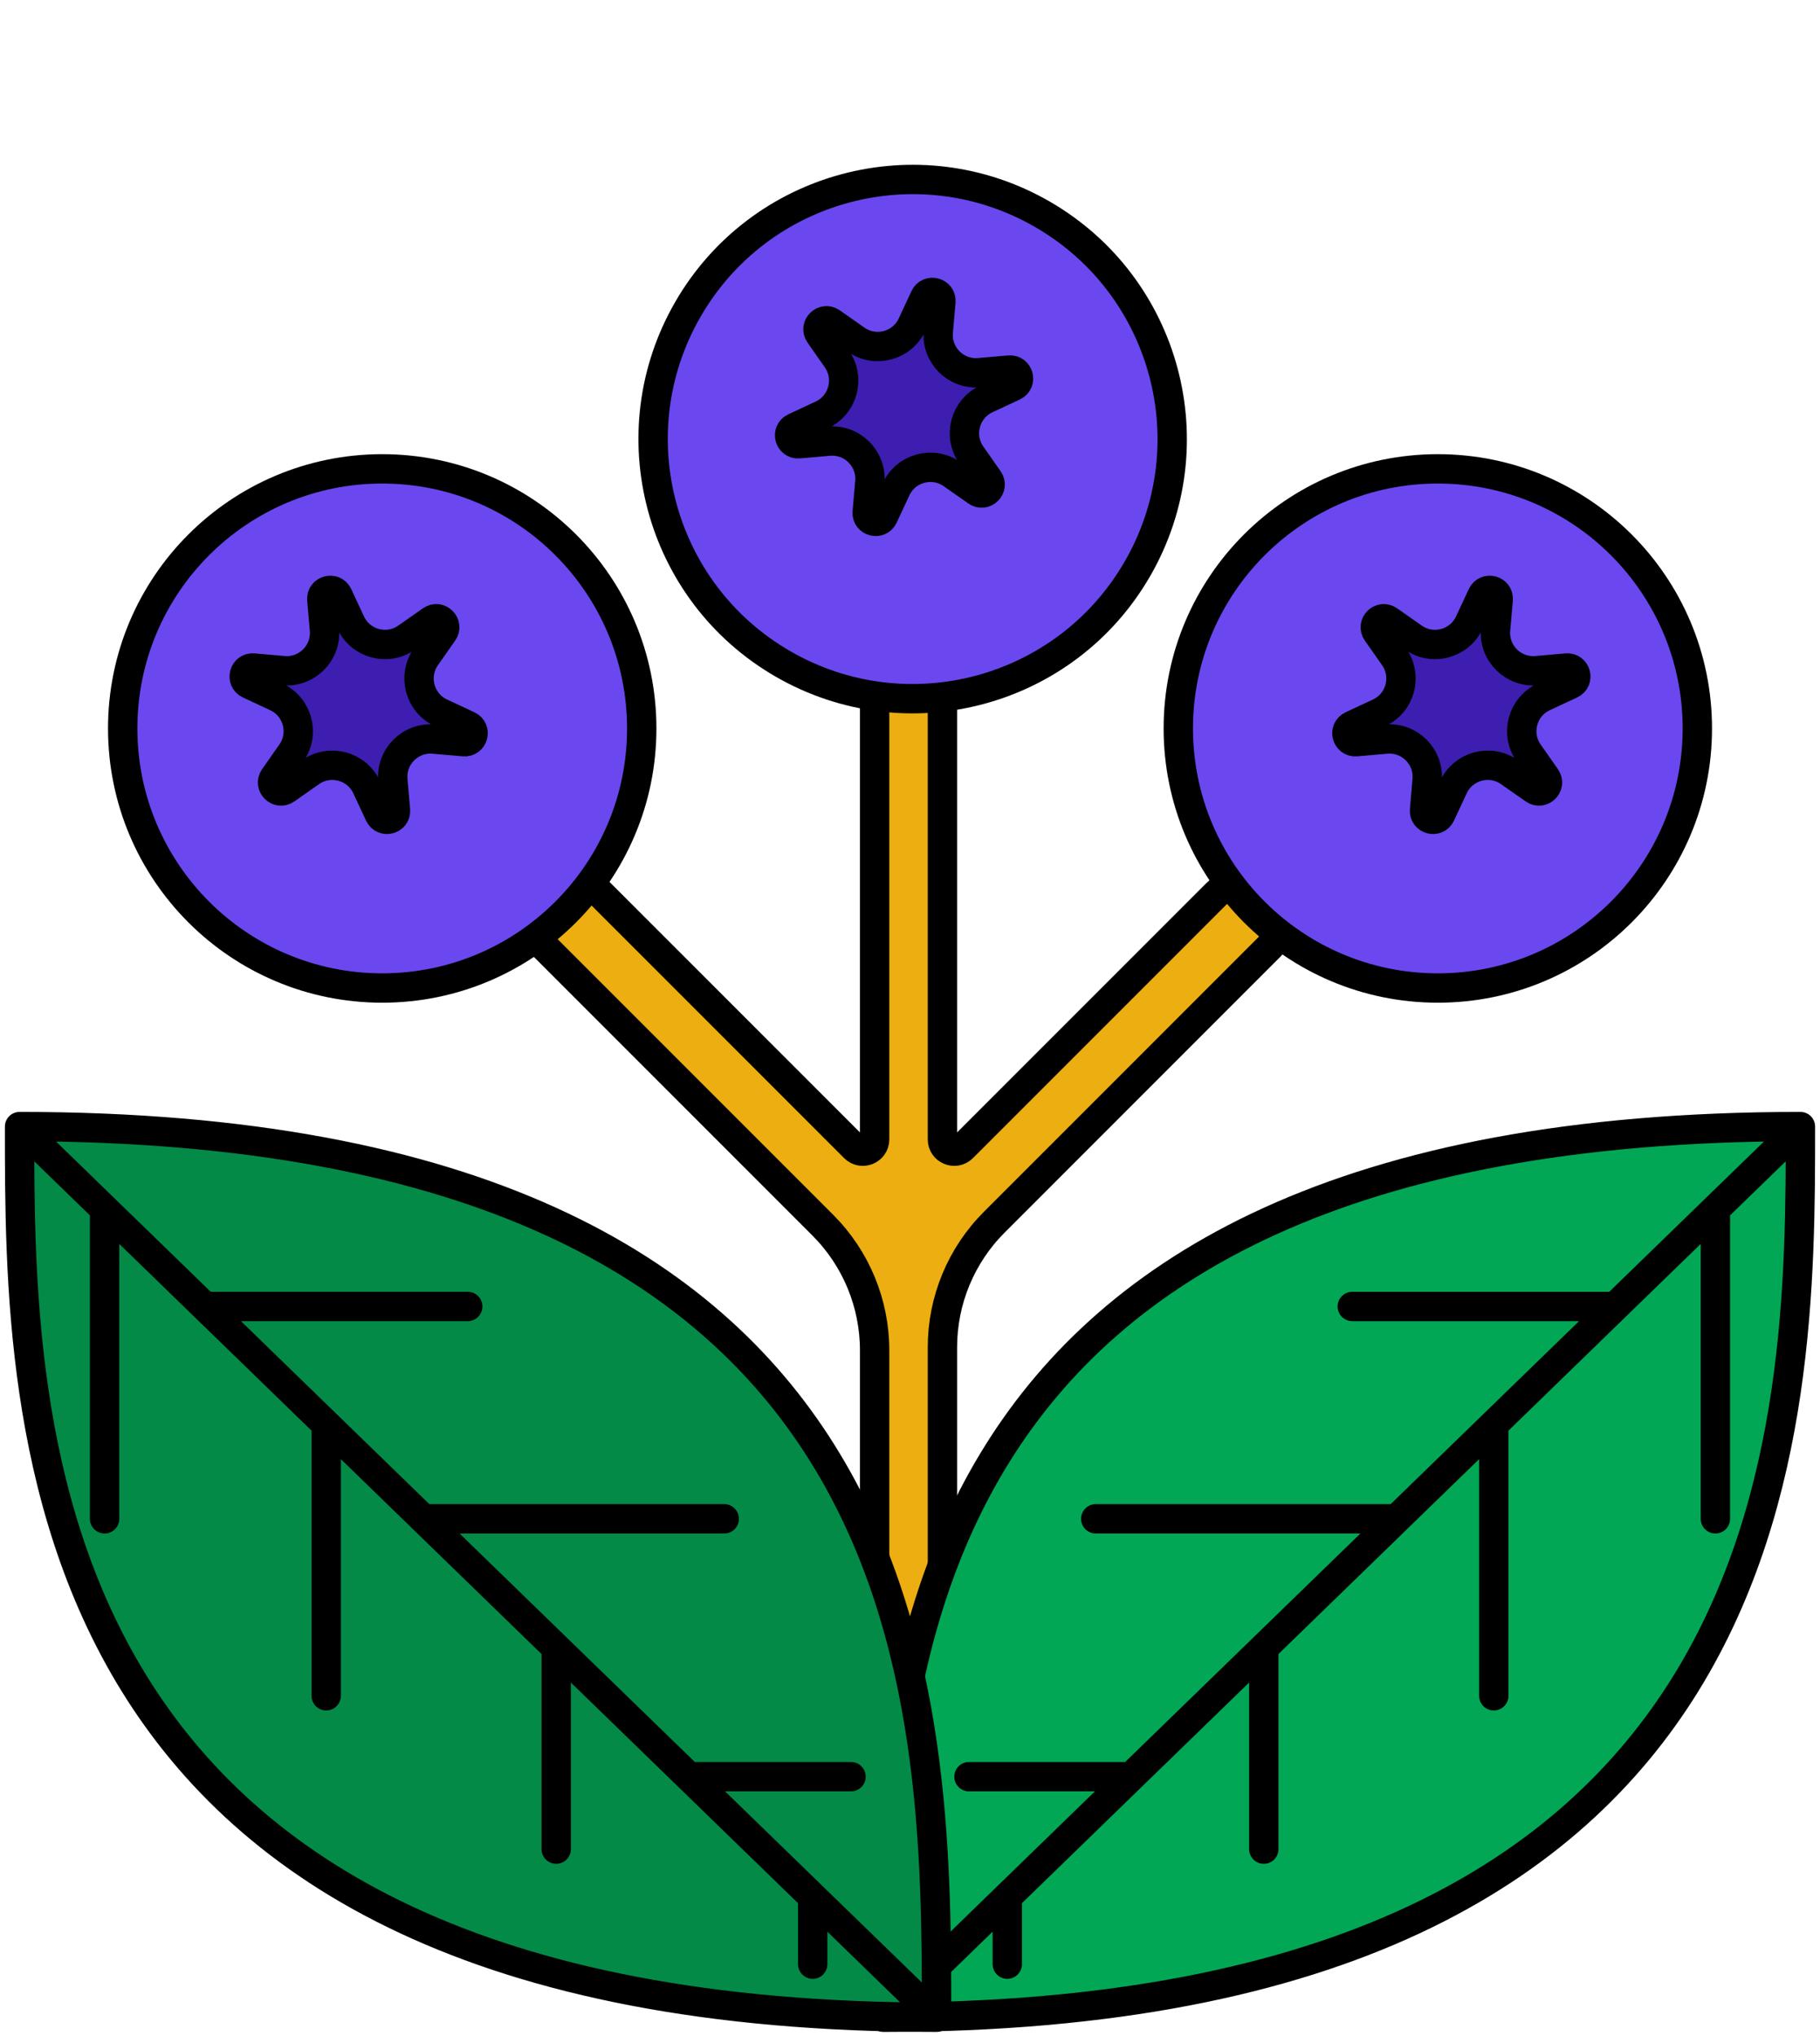 <svg width="93" height="104" viewBox="0 0 93 104" fill="none" xmlns="http://www.w3.org/2000/svg">
<path d="M44.692 68.981V84.645C44.692 85.383 45.159 86.039 45.855 86.282C46.981 86.673 48.157 85.837 48.157 84.645V68.83C48.157 66.432 49.109 64.133 50.805 62.438L64.88 48.362C65.629 47.613 65.629 46.399 64.88 45.65C64.132 44.901 62.917 44.901 62.169 45.65L49.186 58.633C48.806 59.013 48.157 58.744 48.157 58.207V33.22C48.157 32.264 47.381 31.488 46.424 31.488C45.468 31.488 44.692 32.264 44.692 33.22V58.207C44.692 58.744 44.043 59.013 43.663 58.633L29.777 44.747C29.022 43.992 27.803 43.975 27.028 44.709C26.222 45.472 26.205 46.749 26.989 47.534L42.044 62.589C43.739 64.284 44.692 66.583 44.692 68.981Z" fill="#ECAE11" stroke="black" stroke-width="1.5" stroke-linecap="round"/>
<path d="M45.144 103.053V103.053C45.144 86.781 45.144 57.553 92 57.553C92 72.77 92 103.053 45.144 103.053Z" fill="#01A755"/>
<path d="M45.144 103.053C45.144 86.781 45.144 57.553 92 57.553M45.144 103.053C92 103.053 92 72.77 92 57.553M45.144 103.053L51.471 96.908M92 57.553L87.655 61.771M87.655 61.771V77.591M87.655 61.771L82.535 66.743M82.535 66.743H69.099M82.535 66.743L76.331 72.768M76.331 72.768V86.631M76.331 72.768L71.364 77.591M71.364 77.591H55.991M71.364 77.591L64.579 84.18M64.579 84.18V94.465M64.579 84.18L57.799 90.763M57.799 90.763H49.513M57.799 90.763L51.471 96.908M51.471 96.908V100.341" stroke="black" stroke-width="1.5" stroke-linecap="round"/>
<path d="M47.856 103.053V103.053C47.856 86.781 47.856 57.553 1 57.553C1 72.77 1 103.053 47.856 103.053Z" fill="#038A47"/>
<path d="M47.856 103.053C47.856 86.781 47.856 57.553 1 57.553M47.856 103.053C1 103.053 1 72.77 1 57.553M47.856 103.053L41.528 96.908M1 57.553L5.344 61.771M5.344 61.771V77.591M5.344 61.771L10.464 66.743M10.464 66.743H23.901M10.464 66.743L16.669 72.768M16.669 72.768V86.631M16.669 72.768L21.635 77.591M21.635 77.591H37.008M21.635 77.591L28.421 84.18M28.421 84.18V94.465M28.421 84.18L35.2 90.763M35.2 90.763H43.487M35.2 90.763L41.528 96.908M41.528 96.908V100.341" stroke="black" stroke-width="1.5" stroke-linecap="round"/>
<circle cx="19.531" cy="37.213" r="13.261" fill="#6B47EF" stroke="black" stroke-width="1.5"/>
<path d="M16.444 30.632C16.401 30.149 17.063 29.972 17.268 30.411L17.919 31.807C18.427 32.897 19.796 33.264 20.78 32.574L22.042 31.69C22.439 31.412 22.923 31.897 22.645 32.294L21.762 33.555C21.073 34.54 21.439 35.908 22.529 36.416L23.924 37.067C24.364 37.272 24.186 37.933 23.703 37.891L22.169 37.757C20.972 37.652 19.97 38.655 20.075 39.852L20.209 41.386C20.251 41.868 19.589 42.046 19.384 41.606L18.734 40.211C18.226 39.122 16.858 38.755 15.873 39.444L14.611 40.327C14.214 40.606 13.729 40.121 14.008 39.724L14.891 38.463C15.581 37.478 15.214 36.11 14.124 35.602L12.729 34.951C12.29 34.746 12.467 34.084 12.95 34.126L14.484 34.261C15.681 34.366 16.683 33.364 16.579 32.166L16.444 30.632Z" fill="#3D1EB1" stroke="black" stroke-width="1.5"/>
<circle cx="14.011" cy="14.011" r="13.261" transform="matrix(-1 0 0 1 87.482 23.202)" fill="#6B47EF" stroke="black" stroke-width="1.5"/>
<path d="M76.557 30.632C76.6 30.149 75.938 29.972 75.733 30.411L75.082 31.807C74.574 32.897 73.205 33.264 72.221 32.574L70.959 31.69C70.562 31.412 70.078 31.897 70.356 32.294L71.239 33.555C71.928 34.54 71.562 35.908 70.472 36.416L69.076 37.067C68.637 37.272 68.814 37.933 69.297 37.891L70.832 37.757C72.029 37.652 73.031 38.655 72.926 39.852L72.792 41.386C72.75 41.868 73.412 42.046 73.617 41.606L74.267 40.211C74.775 39.122 76.143 38.755 77.128 39.444L78.39 40.327C78.787 40.606 79.272 40.121 78.993 39.724L78.11 38.463C77.42 37.478 77.787 36.11 78.876 35.602L80.272 34.951C80.712 34.746 80.534 34.084 80.051 34.126L78.517 34.261C77.32 34.366 76.317 33.364 76.422 32.166L76.557 30.632Z" fill="#3D1EB1" stroke="black" stroke-width="1.5"/>
<circle cx="14.011" cy="14.011" r="13.261" transform="matrix(-0.5 0.866 0.866 0.5 41.508 3.292)" fill="#6B47EF" stroke="black" stroke-width="1.5"/>
<path d="M42.481 16.468C42.084 16.191 41.6 16.675 41.878 17.072L42.761 18.334C43.45 19.318 43.084 20.687 41.994 21.195L40.598 21.846C40.159 22.051 40.337 22.712 40.819 22.67L42.353 22.536C43.551 22.431 44.553 23.433 44.448 24.631L44.313 26.164C44.271 26.647 44.933 26.825 45.138 26.385L45.789 24.99C46.297 23.9 47.666 23.534 48.65 24.223L49.911 25.106C50.309 25.384 50.793 24.899 50.515 24.502L49.632 23.242C48.942 22.257 49.309 20.889 50.398 20.38L51.794 19.729C52.233 19.524 52.056 18.862 51.573 18.905L50.039 19.039C48.842 19.144 47.84 18.142 47.945 16.945L48.079 15.411C48.121 14.928 47.459 14.75 47.254 15.19L46.604 16.586C46.096 17.675 44.727 18.042 43.742 17.352L42.481 16.468Z" fill="#3D1EB1" stroke="black" stroke-width="1.5"/>
</svg>
